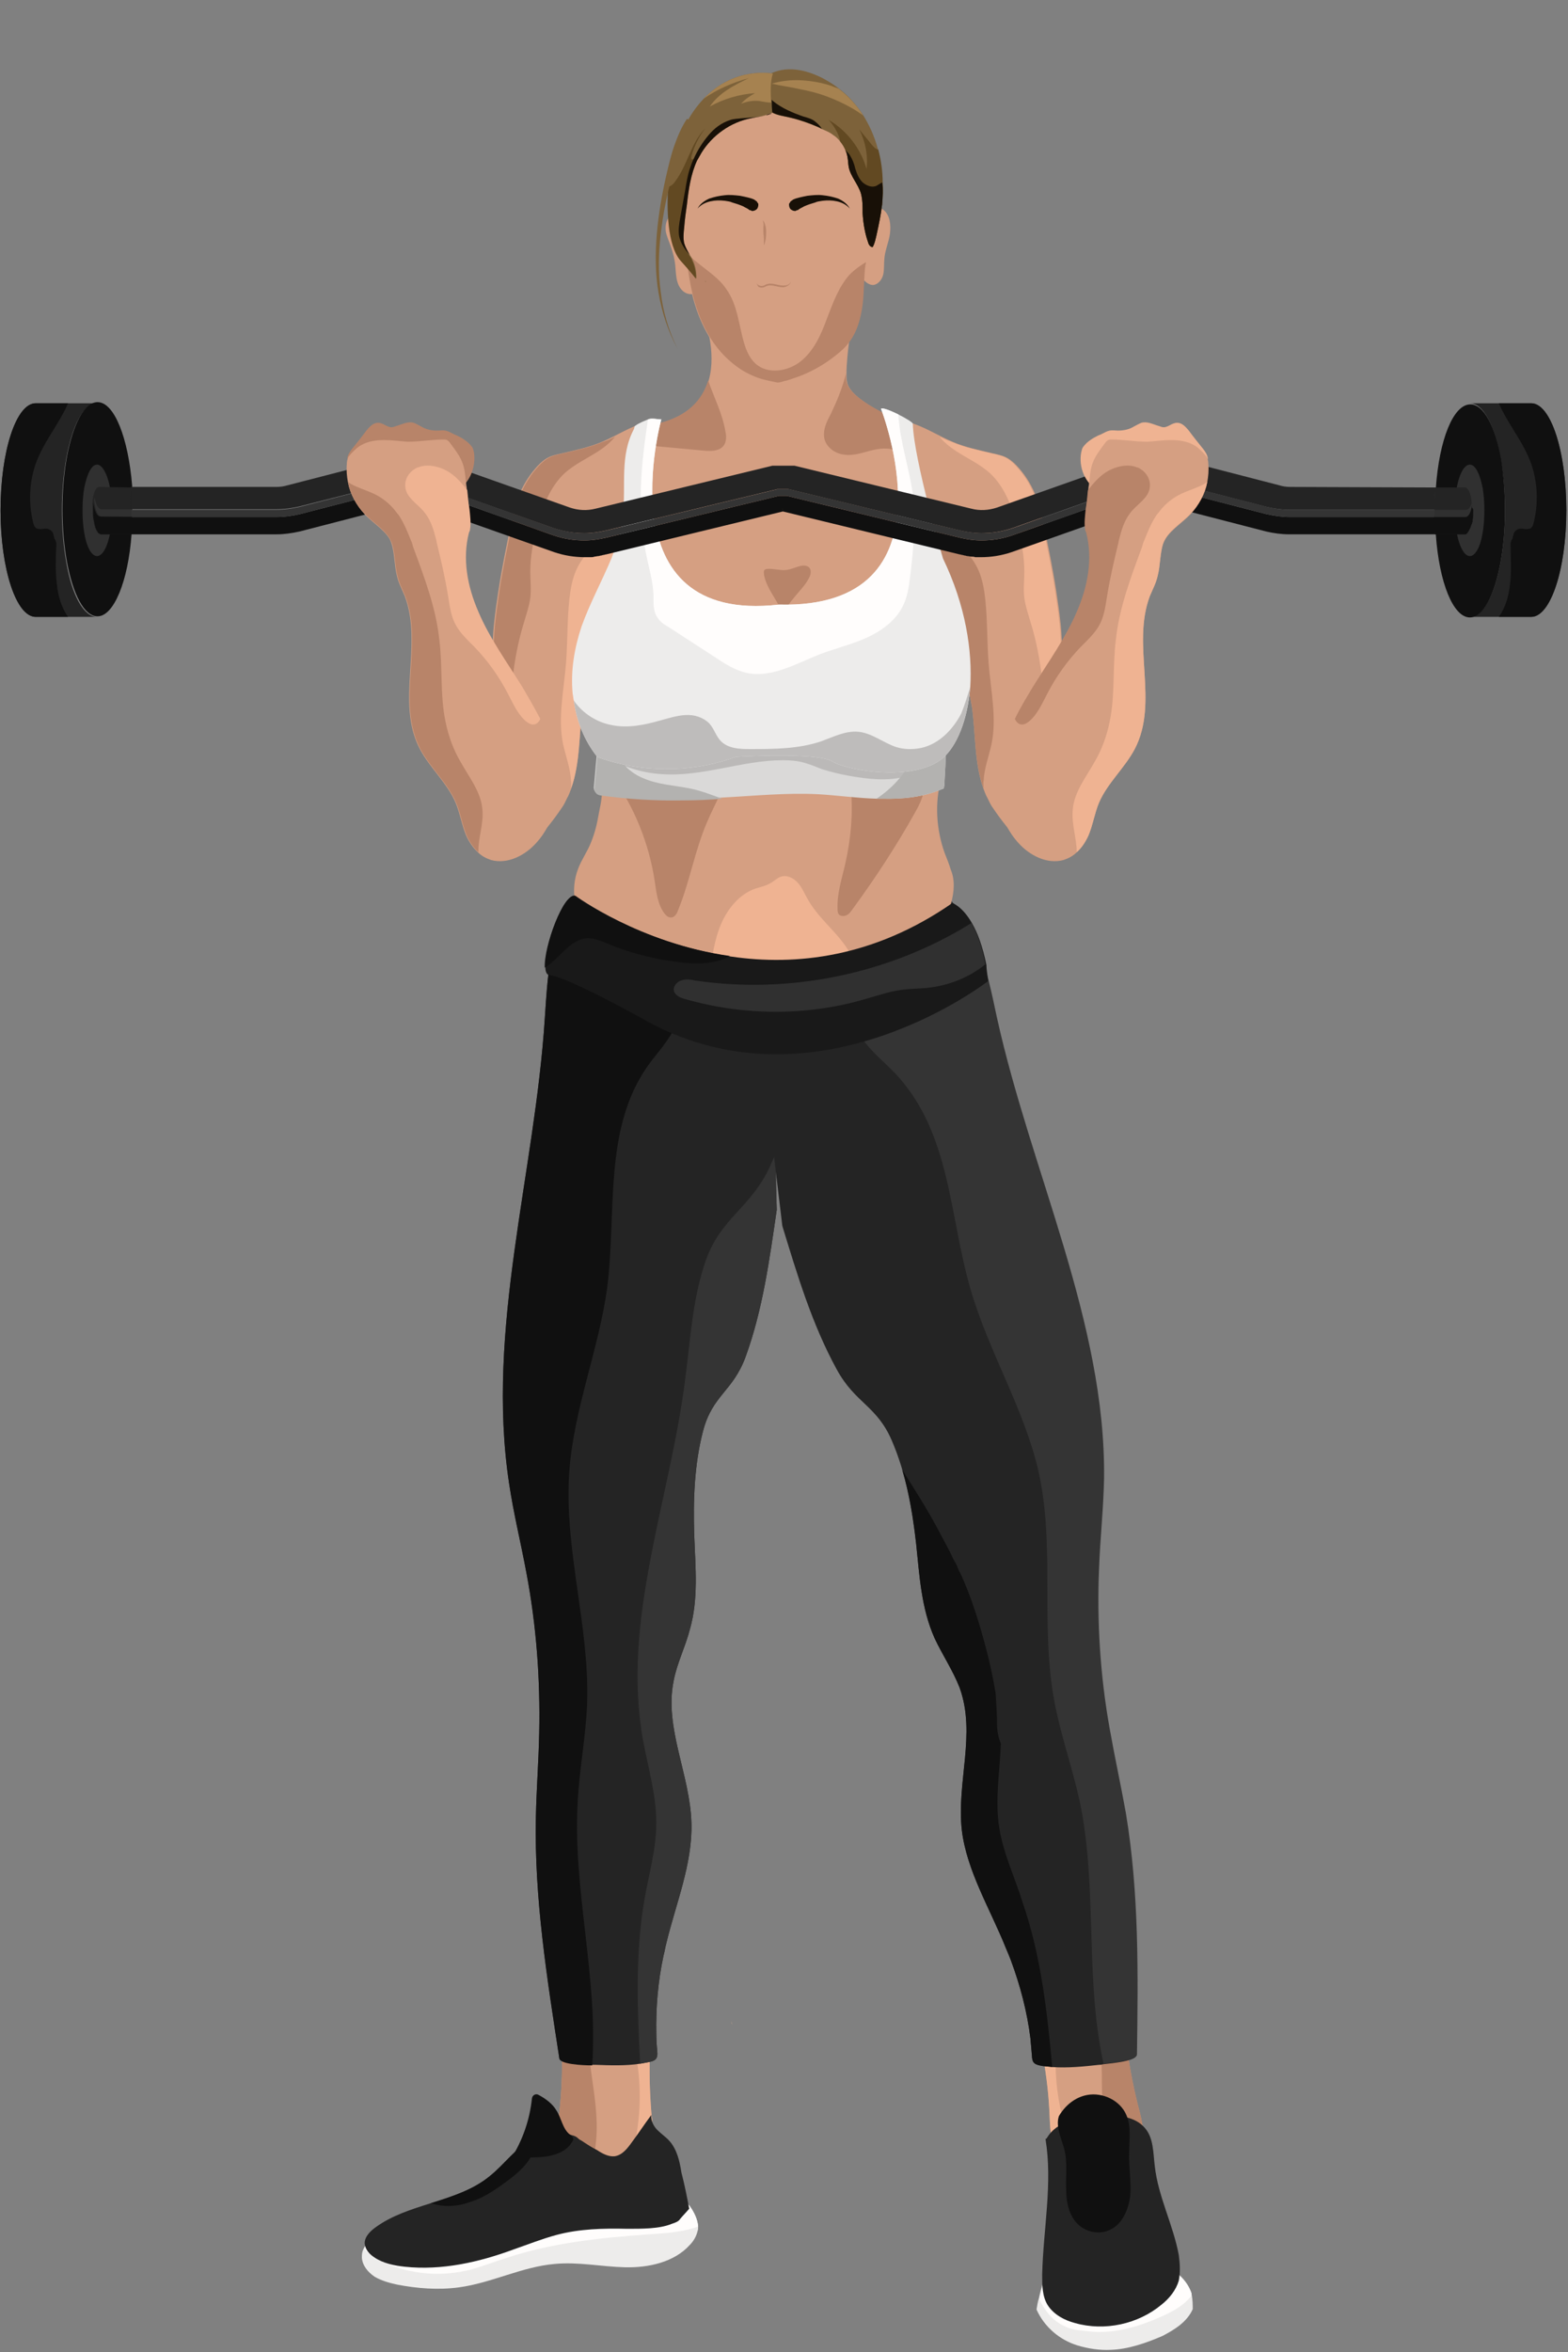 <?xml version="1.0" encoding="utf-8"?>
<!-- Generator: Adobe Illustrator 23.0.2, SVG Export Plug-In . SVG Version: 6.00 Build 0)  -->
<svg version="1.1" id="Camada_1" xmlns="http://www.w3.org/2000/svg" xmlns:xlink="http://www.w3.org/1999/xlink" x="0px" y="0px"
	 viewBox="0 0 281.2 421.7" style="enable-background:new 0 0 281.2 421.7;" xml:space="preserve">
<rect x="0" y="0" width="281.2" height="421.7" fill="#808080" stroke="none"/>
<style type="text/css">
	.st0{fill:#D59F82;}
	.st1{fill:#B88469;}
	.st2{fill:#EFB392;}
	.st3{fill:#242424;}
	.st4{fill:#101010;}
	.st5{fill:#343434;}
	.st6{fill:#EDECEB;}
	.st7{fill:#FFFDFC;}
	.st8{fill:#7D623A;}
	.st9{fill:#624922;}
	.st10{fill:#181007;}
	.st11{fill:#A68250;}
	.st12{fill:#DAD9D8;}
	.st13{fill:#B3B2B0;}
	.st14{opacity:0.8;}
	.st15{fill:#BEBCBB;}
	.st16{fill:#303030;}
	.st17{fill:#191919;}
</style>
<g>
	<g>
		<g>
			<g>
				<g>
					<path class="st0" d="M116.9,385c-0.3,1.9-1.2,3.7-2.6,5.1c-0.5,0.5-1,0.9-1.6,1.2c-1.1,0.7-2.4,1.1-3.8,1.1s-2.8-0.3-4.1-1
						c-0.9-0.5-1.7-1.1-2.3-1.8c-1.6-1.8-2.4-4.1-2.5-6.4c-0.1-1.4,0.1-2.8,0.3-4.3c0.5-4.4,0.6-8.9,0.4-13.3l-0.1-0.5
						c1.5-0.6,3-1.1,4.6-1.4c2.5-0.5,5.1-0.5,7.6,0c0.5,0.1,0.9,0.2,1.4,0.3c0.8,0.2,1.7,0.5,2.1,1.2c0.4,0.6,0.3,1.3,0.3,2
						c-0.2,3.9-0.1,7.7,0.2,11.6C117,380.8,117.3,382.9,116.9,385z"/>
				</g>
				<g>
					<path class="st1" d="M106.7,385.4c-0.3,2.1-0.9,4.1-1.9,6c-0.9-0.5-1.7-1.1-2.3-1.8c-1.6-1.8-2.4-4.1-2.5-6.4
						c-0.1-1.4,0.1-2.8,0.3-4.3c0.5-4.4,0.6-8.9,0.4-13.3l-0.1-0.5c1.5-0.6,3-1.1,4.6-1.4c0.1,3,0.6,6.1,1,9.1
						C106.8,376.9,107.4,381.2,106.7,385.4z"/>
				</g>
				<g>
					<path class="st2" d="M116.9,385c-0.3,1.9-1.2,3.7-2.6,5.1c-0.5,0.5-1,0.9-1.6,1.2c0.5-3.7,1.4-7.4,1.8-11.2
						c0.6-5.6,0-11.3-1.7-16.6c0.5,0.1,0.9,0.2,1.4,0.3c0.8,0.2,1.7,0.5,2.1,1.2c0.4,0.6,0.3,1.3,0.3,2c-0.2,3.9-0.1,7.7,0.2,11.6
						C117,380.8,117.3,382.9,116.9,385z"/>
				</g>
			</g>
			<g>
				<g>
					<path class="st3" d="M139.3,216.9c-1.3,8.9-2.5,17.9-5.6,26.4c-2.3,6.2-5.9,6.8-7.6,13.2c-1.6,6.1-1.8,12.5-1.6,18.7
						c0.2,5.7,0.8,11.5-0.8,17c-0.8,3.1-2.3,6-2.9,9.2c-1.7,8.4,3,16.9,3.2,25.5c0.2,7.3-2.8,14.4-4.5,21.5
						c-0.2,0.7-0.3,1.5-0.5,2.2c-1,4.6-1.4,9.4-1.3,14.1c0,1.2,0.1,2.3,0.2,3.5c0,1-0.5,1.3-1.5,1.5c-0.5,0.1-1.1,0.2-1.6,0.3
						c-2.6,0.4-5.4,0.3-8,0.2c-0.1,0-0.3,0-0.6,0c-1.7,0-5.9-0.2-5.9-1.3c-2.2-14.3-4.5-28.7-4.2-43.1c0.1-5.1,0.5-10.1,0.6-15.2
						c0.2-9.6-0.5-19.2-2.3-28.7c-1-5.4-2.3-10.6-3.1-16c-4.2-27.7,4.6-55.5,6.4-83.3c0.6-8.9,1-19,8-25c1.6-2.4,4.4-3.4,7.7-3.4
						c11.7,0.2,29.8,13,24.4,21.5l1.1,31L139.3,216.9z"/>
				</g>
				<g>
					<path class="st4" d="M121.1,184c-1.2,2.7-3.3,4.8-5,7.2c-7.9,11.3-5.5,26.1-7.2,39.6c-1.5,11.1-6,21.8-6.8,33
						c-1,13.8,3.6,27.5,3.2,41.4c-0.2,6-1.4,11.9-1.7,17.9c-0.9,15.7,3.7,31.5,2.6,47.2c-1.7,0-5.9-0.2-5.9-1.3
						c-2.2-14.3-4.5-28.7-4.2-43.1c0.1-5.1,0.5-10.1,0.6-15.2c0.2-9.6-0.5-19.2-2.3-28.7c-1-5.4-2.3-10.6-3.1-16
						c-4.2-27.7,4.6-55.5,6.4-83.3c0.6-8.9,1-19,8-25c1.6-2.4,4.4-3.4,7.7-3.4c4.1,5.5,7,11.9,8.3,18.6
						C122.5,176.6,122.7,180.5,121.1,184z"/>
				</g>
				<g>
					<path class="st5" d="M139.3,216.9c-1.3,8.9-2.5,17.9-5.6,26.4c-2.3,6.2-5.9,6.8-7.6,13.2c-1.6,6.1-1.8,12.5-1.6,18.7
						c0.2,5.7,0.8,11.5-0.8,17c-0.8,3.1-2.3,6-2.9,9.2c-1.7,8.4,3,16.9,3.2,25.5c0.2,7.3-2.8,14.4-4.5,21.5
						c-0.2,0.7-0.3,1.5-0.5,2.2c-1,4.6-1.4,9.4-1.3,14.1c0,1.2,0.1,2.3,0.2,3.5c0,1-0.5,1.3-1.5,1.5c-0.5,0.1-1.1,0.2-1.6,0.3
						c-0.5-9.9-0.9-19.9,0.8-29.6c0.8-4.5,2.1-9,2.1-13.6c0-5-1.5-10-2.4-14.9c-3.8-21.3,4.7-42.6,7.5-64c1-7.3,1.3-14.7,3.7-21.7
						c2.7-7.9,8.1-9.5,11.6-17.1c0.3-0.8,0.7-1.5,1-2.3L139.3,216.9z"/>
				</g>
			</g>
			<g>
				<path class="st2" d="M131.1,362.4c0.1,0.2,0.2,0.4,0.2,0.6l0,0L131.1,362.4z"/>
			</g>
			<g>
				<g>
					<g>
						<path class="st6" d="M125.2,399.2c0,0.3,0,0.6-0.1,0.8c-0.2,0.9-0.7,1.8-1.4,2.5c-2.8,3.1-7.4,4.1-11.6,4s-8.4-1-12.6-0.6
							c-5.9,0.5-11.3,3.4-17.2,4.2c-3.7,0.5-7.5,0.2-11.1-0.5c-1.4-0.3-2.8-0.7-4-1.4c-1.2-0.8-2.2-2-2.3-3.4c0-0.5,0-0.9,0.2-1.4
							c0.3-0.7,0.7-1.3,1.4-1.6c2.7,0.3,5.4,0.5,8.1,0.2c1.9-0.2,3.8-0.7,5.6-1.1c10.1-2.5,20.2-4.9,30.3-7.4
							c2.7-0.7,5.6-1.3,8.4-0.7c1.8,0.4,3.4,1.4,4.6,2.8C124.5,396.6,125.1,397.9,125.2,399.2z"/>
					</g>
					<path class="st7" d="M125.2,399.2c-2.8,1-5.9,1.2-8.9,1.4c-8.6,0.6-17.2,1.5-25.4,4.2c-2.3,0.7-4.5,1.6-6.8,2.2
						c-3.4,0.8-6.9,0.9-10.3,0.2c-0.2,0-0.4-0.1-0.6-0.1c-1.6-0.4-3.2-0.9-4.7-1.7c-1.2-0.6-2.2-1.3-3.2-2.1
						c0.3-0.7,0.7-1.3,1.4-1.6c2.7,0.3,5.4,0.5,8.1,0.2c1.9-0.2,3.8-0.7,5.6-1.1c10.1-2.5,20.2-4.9,30.3-7.4
						c2.7-0.7,5.6-1.3,8.4-0.7c1.8,0.4,3.4,1.4,4.6,2.8C124.5,396.6,125.1,397.9,125.2,399.2z"/>
				</g>
				<g>
					<path class="st3" d="M123.6,396c-0.5,0.6-1.1,1.2-1.6,1.8c-0.3,0.5-0.9,0.7-1.5,0.9c-1.2,0.5-2.6,0.7-3.9,0.8
						c-1.4,0.1-2.7,0.1-4.1,0.1c-4.3-0.1-8.6,0-12.7,1.1c-2.6,0.7-5.1,1.7-7.7,2.6c-6.2,2.3-12.9,3.8-19.5,3.1
						c-1.9-0.2-3.9-0.6-5.5-1.7c-0.9-0.6-1.6-1.4-1.7-2.5c0-1.2,1-2.2,2-2.9c2.9-2.1,6.4-3.2,9.9-4.3c3.8-1.2,7.6-2.4,10.6-4.9
						c2.6-2.1,4.6-5,7.5-6.6c0.2-0.1,0.4-0.2,0.6-0.3c2-0.9,4.4-1.1,6.5-0.4c0.5,0.1,0.9,0.3,1.2,0.6c0.2,0.2,0.4,0.3,0.6,0.4
						c0.9,0.6,1.8,1.2,2.8,1.7c0.9,0.6,2,1.2,3.1,1.1c1.4-0.2,2.3-1.4,3.1-2.5c1.2-1.6,2.3-3.3,3.5-4.9c-0.1,1,0.4,2,1.1,2.7
						s1.6,1.3,2.2,2c1.3,1.5,1.8,3.6,2.1,5.6C122.8,391.8,123.2,393.9,123.6,396z"/>
				</g>
				<g>
					<path class="st4" d="M95.7,385.4c-0.1,0.8-0.6,1.5-1,2.1c-1.1,1.5-2.6,2.7-4.1,3.8c-1.9,1.4-4,2.8-6.3,3.5
						c-2.2,0.8-4.7,1-7,0.2c3.8-1.2,7.6-2.4,10.6-4.9c2.6-2.1,4.6-5,7.5-6.6C95.7,384.2,95.8,384.8,95.7,385.4z"/>
				</g>
				<g>
					<g>
						<path class="st4" d="M102.6,384c-1,1.8-3.2,2.5-5.2,2.7c-1.9,0.2-3.9,0-5.8,0.4c2.1-3.3,3.4-7,3.8-10.9
							c0.1-0.6,0.7-0.9,1.2-0.6c1.3,0.7,2.5,1.6,3.2,2.8c0.9,1.4,1.1,3.3,2.4,4.3c0.2,0.1,0.4,0.3,0.5,0.5
							C102.9,383.5,102.8,383.8,102.6,384z"/>
					</g>
				</g>
			</g>
		</g>
		<g>
			<g>
				<g>
					<path class="st0" d="M189,384.9c0.6,1.9,1.7,3.6,3.3,4.9c0.5,0.4,1.1,0.8,1.7,1.1c1.2,0.6,2.5,0.9,3.8,0.8
						c1.4-0.1,2.7-0.5,3.8-1.3c0.8-0.5,1.4-1.2,2-2c1.3-1.9,1.7-4.3,1.4-6.6c-0.2-1.4-0.5-2.8-0.9-4.2c-1.1-4.4-1.9-8.8-2.3-13.3
						v-0.6c-1.5-0.5-3.1-0.9-4.6-1c-2.5-0.3-5-0.1-7.3,0.5c-0.4,0.1-0.9,0.2-1.3,0.4c-0.8,0.3-1.6,0.6-1.9,1.3c-0.3,0.6-0.1,1.4,0,2
						c0.8,3.8,1.3,7.7,1.5,11.6C188.3,380.6,188.3,382.8,189,384.9z"/>
				</g>
				<g>
					<path class="st1" d="M198.9,384.5c0.6,2,1.5,4,2.7,5.8c0.8-0.5,1.4-1.2,2-2c1.3-1.9,1.7-4.3,1.4-6.6c-0.2-1.4-0.5-2.8-0.9-4.2
						c-1.1-4.4-1.9-8.8-2.3-13.3v-0.6c-1.5-0.5-3.1-0.9-4.6-1c0.3,3,0.3,6.1,0.4,9.2C197.6,376.1,197.7,380.4,198.9,384.5z"/>
				</g>
				<g>
					<path class="st2" d="M189,384.9c0.6,1.9,1.7,3.6,3.3,4.9c0.5,0.4,1.1,0.8,1.7,1.1c-1-3.7-2.5-7.3-3.4-11
						c-1.4-5.5-1.7-11.2-0.7-16.6c-0.4,0.1-0.9,0.2-1.3,0.4c-0.8,0.3-1.6,0.6-1.9,1.3c-0.3,0.6-0.1,1.4,0,2
						c0.8,3.8,1.3,7.7,1.5,11.6C188.3,380.6,188.3,382.8,189,384.9z"/>
				</g>
			</g>
			<g>
				<g>
					<path class="st3" d="M140.3,219.8c2.7,8.8,5.3,17.6,9.8,25.8c3.3,6,7.1,6.4,9.8,12.6c2.6,6,3.7,12.3,4.4,18.6
						c0.6,5.7,0.9,11.5,3.3,16.9c1.4,3,3.3,5.8,4.5,8.9c3,8.3-0.6,17,0.4,25.6c0.9,7.3,5.1,14.1,7.9,21.1c0.3,0.7,0.6,1.4,0.9,2.2
						c1.7,4.6,2.9,9.2,3.5,14c0.1,1.2,0.2,2.3,0.3,3.5c0.1,1,0.7,1.2,1.8,1.4c0.6,0.1,1.2,0.1,1.8,0.2c2.8,0.2,5.7-0.1,8.4-0.4
						c0.1,0,0.4,0,0.7-0.1c1.8-0.2,6.1-0.6,6-1.7c0.2-14.4,0.4-28.9-2-43.3c-0.9-5-2-10-2.9-15.1c-1.7-9.5-2.3-19.2-1.9-28.7
						c0.2-5.4,0.8-10.8,0.9-16.2c0.3-27.9-13.1-54.9-19.2-82.5c-1.9-8.9-3.8-18.9-12.1-24.3c-2-2.3-5.1-3.1-8.6-2.7
						c-12.2,1.1-29.3,15.3-22.4,23.3l3.5,30.9L140.3,219.8z"/>
				</g>
				<g>
					<path class="st5" d="M154.3,185.7c1.6,2.6,4.2,4.6,6.3,6.8c10,10.7,9.6,25.6,13.5,38.8c3.2,11,9.5,21.2,12.1,32.3
						c3.1,13.7,0.3,27.7,2.9,41.5c1.1,5.9,3.2,11.8,4.5,17.7c3.3,15.6,0.9,31.7,4.3,47.2c1.8-0.2,6.1-0.6,6-1.7
						c0.2-14.4,0.4-28.9-2-43.3c-0.9-5-2-10-2.9-15.1c-1.7-9.5-2.3-19.2-1.9-28.7c0.2-5.4,0.8-10.8,0.9-16.2
						c0.3-27.9-13.1-54.9-19.2-82.5c-1.9-8.9-3.8-18.9-12.1-24.3c-2-2.3-5.1-3.1-8.6-2.7c-3.5,5.8-5.6,12.4-5.9,19.1
						C151.8,178.3,152.2,182.3,154.3,185.7z"/>
				</g>
				<g>
					<path class="st4" d="M179.2,327.7c-0.8-5,0.1-10.1,0.3-15.1l0,0c-0.5-1.1-0.7-2.4-0.7-3.6c0-1.5-0.1-3.1-0.2-4.6
						c0-0.6-0.1-1.2-0.2-1.7c-0.4-2.3-0.9-4.6-1.5-6.9c-1.2-4.6-2.7-9.5-4.7-13.8c0.1,0.2-0.1-0.1-0.4-0.8c-0.2-0.6-0.5-1.1-0.8-1.6
						c-0.4-0.9-0.8-1.7-1.3-2.6c-1-1.9-2-3.8-3.1-5.7c-1.5-2.6-3.2-5.2-4.8-7.8c1.3,4.4,2,8.9,2.5,13.3c0.6,5.7,0.9,11.5,3.3,16.9
						c1.4,3,3.3,5.8,4.5,8.9c3,8.3-0.6,17,0.4,25.6c0.9,7.3,5.1,14.1,7.9,21.1c0.3,0.7,0.6,1.4,0.9,2.2c1.7,4.6,2.9,9.2,3.5,14
						c0.1,1.2,0.2,2.3,0.3,3.5c0.1,1,0.7,1.2,1.8,1.4c0.6,0.1,1.2,0.1,1.8,0.2c-0.9-9.9-2-19.9-5.3-29.5
						C182,336.6,179.9,332.2,179.2,327.7z"/>
				</g>
			</g>
		</g>
		<g>
			<g>
				<g>
					<path class="st6" d="M213.9,414c-1,2.3-3.3,3.7-5.4,4.8c-3,1.3-6.2,2.4-9.3,2.5c-2,0.1-4-0.2-6-0.8c-3.2-1-5.9-3.3-7.3-6.4
						c0,0,0,0,0-0.1c0.1-0.6,0.2-1.3,0.4-1.9c0.4-1.9,1-3.8,1.7-5.6l-0.1,1.7c0.7-0.6,1.5-1.1,2.3-1.5c1.4-0.6,2.9-0.8,4.4-1
						c3.2-0.4,6.5-0.9,9.7-0.6c1.9,0.2,3.9,0.6,5.6,1.6c1.7,1,3.1,2.5,3.7,4.3c0,0.1,0.1,0.2,0.1,0.3
						C213.9,412.4,213.9,413.2,213.9,414z"/>
				</g>
				<g>
					<path class="st7" d="M213.7,411.6c-0.1,0.1-0.1,0.2-0.2,0.2c-1.2,1.5-3,2.5-4.7,3.3c-3.7,1.7-7.6,3-11.7,3
						c-0.9,0-1.8-0.1-2.6-0.2c-1.3-0.1-2.6-0.3-3.7-0.9c-2-0.9-3.4-2.7-4.4-4.7c0.4-1.9,1-3.8,1.7-5.6l-0.1,1.7
						c0.7-0.6,1.5-1.1,2.3-1.5c1.4-0.6,2.9-0.8,4.4-1c3.2-0.4,6.5-0.9,9.7-0.6c1.9,0.2,3.9,0.6,5.6,1.6c1.7,1,3.1,2.5,3.7,4.3
						C213.6,411.4,213.6,411.5,213.7,411.6z"/>
				</g>
			</g>
			<g>
				<path class="st3" d="M211.4,404.3c-1-5.4-3.7-10.5-4.3-15.9c-0.3-2.4-0.2-5.1-1.8-6.9c-1.8-2.1-4.9-2.3-7.6-2.2
					c-3.8,0.1-8.2,0.9-10,4.1l-0.2,0.1c1.3,8-0.4,16.1-0.6,24.3c0,1.9,0,3.9,1,5.5c1.1,1.7,3,2.7,4.9,3.2c5.3,1.5,11.3,0.2,15.5-3.3
					c1.4-1.1,2.6-2.6,3.1-4.3C211.7,407.3,211.6,405.8,211.4,404.3z"/>
			</g>
			<g>
				<path class="st4" d="M202.7,393.6c-0.3,2.5-1.4,5.2-3.7,6.2c-1.6,0.8-3.7,0.5-5.2-0.6c-2-1.5-2.6-4.2-2.6-6.7
					c-0.1-2.5,0.3-5-0.4-7.4c-0.5-1.8-1.5-3.9-0.9-5.7l0,0c1.1-1.9,2.9-3.4,5.1-3.8c2.8-0.5,5.9,1,7,3.6c0.9,2.1,0.5,4.4,0.5,6.7
					C202.4,388.6,202.9,391.1,202.7,393.6z"/>
			</g>
		</g>
	</g>
	<g>
		<g>
			<g>
				<g>
					<path class="st0" d="M114.8,91.5c-1.3,5.8-3.3,11.5-6.1,16.9l0.5-1.1c-1.3,2.1-0.9,4.6-1.3,7c-0.3,1.9-1.1,3.7-1.7,5.5
						c-0.8,2.3-1.3,4.6-1.7,6.9c-0.7,4.9-0.4,10.1-2.1,14.8l0,0c-0.2,0.5-0.4,1.1-0.7,1.6c-0.3,0.6-0.6,1.3-1,1.8
						c-0.8,1.2-1.7,2.4-2.6,3.5c-0.5,0.6-1,1.1-1.5,1.7c-0.2,0.3-0.5,0.5-0.8,0.8c-0.1,0.1-0.2,0.3-0.3,0.4
						c-0.5,0.6-1.3,1.2-1.9,1.6c-1.2,0.8-2.5,1.5-3.9,1.4c-1.7-0.2-3-1.7-3.6-3.2c-1.1-2.6-0.8-5.5-0.5-8.3c0.1-0.8,0.1-1.5,0.2-2.3
						c0.3-3.3,0.6-6.5,0.9-9.8s0.6-6.5,0.9-9.8c0.1-0.8,0.2-1.6,0.2-2.4c0.1-0.5,0.3-1,0.4-1.5c0.2-1.7,0.2-3.5,0.4-5.2
						c0.2-2,0.5-4,0.8-6c0.6-3.9,1.4-7.8,2.2-11.6c0.4-1.7,0.7-3.5,1.4-5.2c0.7-1.8,1.7-3.5,3-5c0.6-0.7,1.2-1.3,2-1.8
						s1.8-0.7,2.7-0.9c2.5-0.6,5-1.1,7.3-2.1c2.6-1.1,5-2.7,7.8-3.5l0.3-0.1C116.5,81,115.9,86.3,114.8,91.5z"/>
				</g>
				<g>
					<path class="st1" d="M110.3,78.3c-0.8,1-1.9,1.9-3,2.6c-2,1.3-4.2,2.3-6,3.9c-2.7,2.5-4,6.1-5,9.7c-0.7,2.6-1.2,5.3-1.2,8
						c0,1.6,0.2,3.1,0,4.7c-0.2,1.5-0.7,2.9-1.1,4.3c-4.3,13.7-1.7,28.5-3.7,42.7v0.1c-0.1,0-0.3,0-0.4,0c-1.7-0.2-3-1.7-3.6-3.2
						c-1.1-2.6-0.8-5.5-0.5-8.3c0.1-0.8,0.1-1.5,0.2-2.3c0.3-3.3,0.6-6.5,0.9-9.8s0.6-6.5,0.9-9.8c0.1-0.8,0.2-1.6,0.2-2.4
						c0.1-0.5,0.3-1,0.4-1.5c0.2-1.7,0.2-3.5,0.4-5.2c0.2-2,0.5-4,0.8-6c0.6-3.9,1.4-7.8,2.2-11.6c0.4-1.7,0.7-3.5,1.4-5.2
						c0.7-1.8,1.7-3.5,3-5c0.6-0.7,1.2-1.3,2-1.8s1.8-0.7,2.7-0.9c2.5-0.6,5-1.1,7.3-2.1C109,79,109.7,78.6,110.3,78.3z"/>
				</g>
				<g>
					<path class="st2" d="M108.7,108.3l0.5-1.1c-1.3,2.1-0.9,4.6-1.3,7c-0.3,1.9-1.1,3.7-1.7,5.5c-0.8,2.3-1.3,4.6-1.7,6.9
						c-0.7,4.9-0.4,10.1-2.1,14.8c0-0.5,0.1-1,0-1.4c-0.1-2.2-0.9-4.3-1.4-6.5c-1-4.7,0.1-9.6,0.5-14.5c0.3-3.8,0.2-7.7,0.6-11.5
						c0.2-1.8,0.5-3.6,1.2-5.2c0.6-1.4,1.5-2.6,2.5-3.7c2.5-2.9,5.5-5.3,8.9-7.1C113.6,97.3,111.5,103,108.7,108.3z"/>
				</g>
			</g>
		</g>
		<g>
			<g>
				<g>
					<path class="st0" d="M164,91.5c1.3,5.8,3.3,11.5,6.1,16.9l-0.5-1.1c1.3,2.1,0.9,4.6,1.3,7c0.3,1.9,1.1,3.7,1.7,5.5
						c0.8,2.3,1.3,4.6,1.7,6.9c0.7,4.9,0.4,10.1,2.1,14.8l0,0c0.2,0.5,0.4,1.1,0.7,1.6c0.3,0.6,0.6,1.3,1,1.8
						c0.8,1.2,1.7,2.4,2.6,3.5c0.5,0.6,1,1.1,1.5,1.7c0.2,0.3,0.5,0.5,0.8,0.8c0.1,0.1,0.2,0.3,0.3,0.4c0.5,0.6,1.3,1.2,1.9,1.6
						c1.2,0.8,2.5,1.5,3.9,1.4c1.7-0.2,3-1.7,3.6-3.2c1.1-2.6,0.8-5.5,0.5-8.3c-0.1-0.8-0.1-1.5-0.2-2.3c-0.3-3.3-0.6-6.5-0.9-9.8
						c-0.3-3.3-0.6-6.5-0.9-9.8c-0.1-0.8-0.2-1.6-0.2-2.4c-0.1-0.5-0.3-1-0.4-1.5c-0.2-1.7-0.2-3.5-0.4-5.2c-0.2-2-0.5-4-0.8-6
						c-0.6-3.9-1.4-7.8-2.2-11.6c-0.4-1.7-0.7-3.5-1.4-5.2c-0.7-1.8-1.7-3.5-3-5c-0.6-0.7-1.2-1.3-2-1.8s-1.8-0.7-2.7-0.9
						c-2.5-0.6-5-1.1-7.3-2.1c-2.6-1.1-5-2.7-7.8-3.5l-0.3-0.1C162.4,81,162.9,86.3,164,91.5z"/>
				</g>
				<g>
					<path class="st2" d="M168.5,78.3c0.8,1,1.9,1.9,3,2.6c2,1.3,4.2,2.3,6,3.9c2.7,2.5,4,6.1,5,9.7c0.7,2.6,1.2,5.3,1.2,8
						c0,1.6-0.2,3.1,0,4.7c0.2,1.5,0.7,2.9,1.1,4.3c4.3,13.7,1.7,28.5,3.7,42.7v0.1c0.1,0,0.3,0,0.4,0c1.7-0.2,3-1.7,3.6-3.2
						c1.1-2.6,0.8-5.5,0.5-8.3c-0.1-0.8-0.1-1.5-0.2-2.3c-0.3-3.3-0.6-6.5-0.9-9.8c-0.3-3.3-0.6-6.5-0.9-9.8
						c-0.1-0.8-0.2-1.6-0.2-2.4c-0.1-0.5-0.3-1-0.4-1.5c-0.2-1.7-0.2-3.5-0.4-5.2c-0.2-2-0.5-4-0.8-6c-0.6-3.9-1.4-7.8-2.2-11.6
						c-0.4-1.7-0.7-3.5-1.4-5.2c-0.7-1.8-1.7-3.5-3-5c-0.6-0.7-1.2-1.3-2-1.8s-1.8-0.7-2.7-0.9c-2.5-0.6-5-1.1-7.3-2.1
						C169.9,79,169.2,78.6,168.5,78.3z"/>
				</g>
				<g>
					<path class="st1" d="M170.1,108.3l-0.5-1.1c1.3,2.1,0.9,4.6,1.3,7c0.3,1.9,1.1,3.7,1.7,5.5c0.8,2.3,1.3,4.6,1.7,6.9
						c0.7,4.9,0.4,10.1,2.1,14.8c0-0.5-0.1-1,0-1.4c0.1-2.2,0.9-4.3,1.4-6.5c1-4.7-0.1-9.6-0.5-14.5c-0.3-3.8-0.2-7.7-0.6-11.5
						c-0.2-1.8-0.5-3.6-1.2-5.2c-0.6-1.4-1.5-2.6-2.5-3.7c-2.5-2.9-5.5-5.3-8.9-7.1C165.3,97.3,167.4,103,170.1,108.3z"/>
				</g>
			</g>
		</g>
		<path class="st0" d="M139.4,114c-27.4-1.1-24.8-24.6-22.7-34.1c0.6-2.4,1.1-3.9,1.1-3.9c5.8-1.3,8.3-4.5,9.3-7.8
			c1.5-5.3-0.8-11.1-0.9-11.3l26.6,0.8c0,0-1,5.8-1,9.4c0,0.5,0,0.9,0.1,1.3c0.4,3.4,9.4,7,9.4,7s0.4,1.4,0.9,3.6l0,0
			C164.2,88.7,167.4,115.1,139.4,114z"/>
		<g>
			<path class="st1" d="M129.7,80c-0.8,0.9-2.2,0.9-3.4,0.8c-3.2-0.3-6.4-0.6-9.7-0.9c0.6-2.4,1.1-3.9,1.1-3.9
				c5.8-1.3,8.3-4.5,9.3-7.8c1,3,2.6,6,3.1,9.2C130.3,78.2,130.3,79.3,129.7,80z"/>
		</g>
		<g>
			<path class="st1" d="M162.1,78.9L162.1,78.9c0,0.8-0.1,1.6-0.5,2.4c-1.4-1.1-3.4-1-5.1-0.6c-1.7,0.4-3.4,1.1-5.2,0.8
				c-1.7-0.2-3.3-1.5-3.5-3.1c-0.2-1.5,0.5-2.9,1.2-4.2c1.1-2.3,2.1-4.7,2.7-7.2c0,0.5,0,0.9,0.1,1.3c0.4,3.4,9.4,7,9.4,7
				S161.6,76.6,162.1,78.9z"/>
		</g>
		<g>
			<path class="st1" d="M145.1,103.6c-0.7,1.4-1.9,2.5-2.9,3.8c-0.8,0.9-1.4,2-1.7,3.2c-0.7-2.7-3-4.8-3.5-7.6
				c0-0.3-0.1-0.6,0.1-0.8c0.1-0.1,0.3-0.2,0.5-0.2c1.1-0.1,2.2,0.3,3.3,0.2c1.1-0.1,2.1-0.7,3.1-0.8c0.2,0,0.5,0,0.7,0.1
				C145.6,101.8,145.5,102.9,145.1,103.6z"/>
		</g>
		<g>
			<g>
				<path class="st0" d="M124.3,39.1l-1.3-0.6c-0.3-0.1-0.5-0.2-0.8-0.3c-0.8-0.1-1.6,0.1-2.1,0.6c-0.7,0.7-0.8,1.8-0.7,2.7
					c0.2,1,0.6,1.8,0.9,2.7c0.4,1.1,0.7,2.3,0.8,3.4c0.1,1,0.1,2,0.4,3s1,1.9,2,2.1c0.9,0.2,1.9-0.3,2.4-1.1
					c0.6-0.7,0.8-1.7,0.9-2.6C127.4,45.6,126.4,41.9,124.3,39.1z"/>
			</g>
			<g>
				<path class="st0" d="M158.4,37.6c-1.3-1.1-3.3-0.5-4.5,0.7s-1.7,2.9-2.2,4.6c-0.4,1.4-0.8,2.9-0.5,4.3c0.3,1.4,1.4,2.8,2.8,2.8
					l-0.2-1.3c0.1,0.2,0.2,0.4,0.4,0.6c0.6,0.9,1.4,1.8,2.4,1.8c0.9-0.1,1.6-1,1.8-1.9s0.1-1.9,0.2-2.8c0.1-1.5,0.8-3,1-4.5
					C159.8,40.3,159.6,38.5,158.4,37.6z"/>
			</g>
			<g>
				<g>
					<g>
						<path class="st0" d="M156,41.1c0,0.3,0,0.5-0.1,0.8c-0.1,1.7-0.5,3.4-0.7,5.1c0,0.2,0,0.3-0.1,0.5c-0.3,2.3-0.2,4.7-0.5,7.1
							c-0.3,2.3-0.9,4.7-2.3,6.6c-0.7,1-1.6,1.8-2.5,2.5c-2.1,1.7-4.6,3.1-7.2,4c-0.7,0.2-1.3,0.5-2,0.6c-0.6,0.2-1.1,0.4-1.7,0.2
							c-0.5-0.1-0.9-0.2-1.4-0.3c-1.5-0.3-2.9-0.9-4.3-1.7c-2.6-1.6-4.8-3.9-6.3-6.6c-2.6-4.5-3.5-9.7-4-14.8c0-0.1,0-0.1,0-0.2
							c-0.4-4-0.5-7.9-0.3-11.9c0-0.6,0.1-1.1,0-1.6c0-0.3,0-0.5,0-0.8c0.3-1.3,0.7-2.5,1.3-3.6c1.1-2.3,2.8-4.4,4.8-6
							c0.2-0.1,0.4-0.3,0.6-0.4c1-0.7,2-1.3,3.2-1.7c1.1-0.4,2.3-0.5,3.4-0.7c2.2-0.3,4.4-0.6,6.5-0.3c3.8,0.6,7.2,3.2,9.3,6.4
							c1.6,2.4,2.6,5.2,3.3,8c0.2,0.7,0.3,1.4,0.4,2.1c0.1,0.3,0.1,0.6,0.1,0.9s0.1,0.7,0.1,1.1C156,37.9,156.1,39.5,156,41.1z"/>
					</g>
					<g>
						<path class="st1" d="M121.2,41.2L121.2,41.2L121.2,41.2C121.2,41.3,121.2,41.3,121.2,41.2z"/>
					</g>
					<g>
						<path class="st1" d="M155.3,47c0,0.2,0,0.3-0.1,0.5c-0.3,2.3-0.2,4.7-0.5,7.1c-0.3,2.3-0.9,4.7-2.3,6.6
							c-0.7,1-1.6,1.8-2.5,2.5c-2.1,1.7-4.6,3.1-7.2,4c-0.7,0.2-1.3,0.5-2,0.6c-0.6,0.2-1.1,0.4-1.7,0.2c-0.5-0.1-0.9-0.2-1.4-0.3
							c-1.5-0.3-2.9-0.9-4.3-1.7c-2.6-1.6-4.8-3.9-6.3-6.6c-2.6-4.5-3.5-9.7-4-14.8c0.6,0.7,1.3,1.4,2.1,2c1.8,1.5,3.9,2.8,5.2,4.8
							c2,2.8,2.2,6.5,3.2,9.8c0.4,1.3,1,2.6,2,3.5c2.2,2,5.9,1.4,8.2-0.5c2.3-1.9,3.6-4.8,4.6-7.6c1.1-2.8,2.1-5.7,4.1-7.9
							C153.3,48.3,154.3,47.6,155.3,47z"/>
					</g>
					<g>
						<g>
							<g>
								<path class="st8" d="M158.2,36.6c-0.2,1.8-0.6,3.7-1,5.5c-0.2,0.8-0.3,1.5-0.7,2.2c-0.4,0-0.7-0.4-0.8-0.8
									c-0.6-1.7-0.9-3.5-1-5.3c0-1.2,0-2.4-0.3-3.5c-0.5-1.7-1.9-3.1-2.2-4.8c-0.1-0.6-0.1-1.1-0.2-1.7c-0.1-0.5-0.2-0.9-0.4-1.3
									c-0.2-0.5-0.5-1-0.9-1.5s-0.8-0.9-1.3-1.2c-0.6-0.5-1.4-0.8-2.1-1.1c-0.2-0.1-0.4-0.2-0.6-0.3c-1.6-0.7-3.3-1.3-5-1.7
									c-1.2-0.3-2.4-0.4-3.4-1s-1.9-1.7-1.6-2.9l-4.5-0.9l3.5-1.8l1.9-1c3.3-1.9,6.9-1,9.9,0.5c0.9,0.5,1.8,1,2.7,1.7
									c1.8,1.3,3.3,3,4.5,4.8l0,0c1.2,1.9,2.1,3.9,2.7,6.1l0,0c0.5,1.9,0.8,3.9,0.8,6C158.4,34,158.3,35.3,158.2,36.6z"/>
							</g>
							<g>
								<path class="st9" d="M158.2,36.6c-0.2,1.8-0.6,3.7-1,5.5c-0.2,0.8-0.3,1.5-0.7,2.2c-0.4,0-0.7-0.4-0.8-0.8
									c-0.6-1.7-0.9-3.5-1-5.3c0-1.2,0-2.4-0.3-3.5c-0.5-1.7-1.9-3.1-2.2-4.8c-0.1-0.6-0.1-1.1-0.2-1.7c-0.1-0.5-0.2-0.9-0.4-1.3
									c-0.2-0.5-0.5-1-0.9-1.5c-0.3-1.5-1.1-2.8-2.1-3.9c3.3,1.9,5.8,5.2,6.8,8.8c0.3-2.4-0.2-4.9-1.3-7.1
									c0.7,0.9,1.5,1.8,2.2,2.7c0.2,0.2,0.4,0.5,0.7,0.7c0.2,0.1,0.3,0.2,0.5,0.2c0.5,1.9,0.8,3.9,0.8,6
									C158.4,34,158.3,35.3,158.2,36.6z"/>
							</g>
							<g>
								<path class="st10" d="M158.2,36.6c-0.2,1.8-0.6,3.7-1,5.5c-0.2,0.8-0.3,1.5-0.7,2.2c-0.4,0-0.7-0.4-0.8-0.8
									c-0.6-1.7-0.9-3.5-1-5.3c0-1.2,0-2.4-0.3-3.5c-0.5-1.7-1.9-3.1-2.2-4.8c-0.1-0.6-0.1-1.1-0.2-1.7c-0.1-0.5-0.2-0.9-0.4-1.3
									c0.3,0.3,0.6,0.6,0.8,0.9c0.5,0.8,0.8,1.6,1,2.5c0.3,0.9,0.6,1.7,1.3,2.4c0.7,0.6,1.7,1,2.5,0.6c0.3-0.2,0.7-0.4,1-0.6
									C158.4,34,158.3,35.3,158.2,36.6z"/>
							</g>
							<path class="st11" d="M154.8,20.7c-0.7-0.5-1.3-0.9-2-1.3c-1.4-0.8-2.9-1.5-4.5-2.1c-1.6-0.6-3.2-1-4.8-1.3
								c-1.7-0.4-3.4-0.6-5.1-1c1.7-0.5,3.5-0.7,5.3-0.6c1.8,0.1,3.6,0.4,5.4,1c0.4,0.2,0.8,0.3,1.3,0.5
								C152.1,17.2,153.6,18.8,154.8,20.7z"/>
							<g>
								<path class="st10" d="M147.4,23.1c-0.2-0.1-0.4-0.2-0.6-0.3c-1.6-0.7-3.3-1.3-5-1.7c-1.2-0.3-2.4-0.4-3.4-1
									s-1.9-1.7-1.6-2.9l-4.5-0.9l3.5-1.8c0.6,1.4,1.6,2.6,2.8,3.6c1.6,1.3,3.5,2.1,5.5,2.8c0.7,0.2,1.5,0.4,2.1,0.9
									C146.7,22.2,147.1,22.6,147.4,23.1z"/>
							</g>
						</g>
						<g>
							<g>
								<g>
									<path class="st8" d="M138.5,20.2C138.5,20.3,138.5,20.3,138.5,20.2c-1.2,0.6-2.5,0.7-3.8,1c-3.7,0.7-7,3.1-8.9,6.2
										c-0.3,0.5-0.5,0.9-0.8,1.4c-1.1,2.4-1.5,5.1-1.8,7.8c-0.2,1.4-0.4,2.8-0.5,4.2c-0.1,0.9-0.2,1.9,0,2.8
										c0.2,0.7,0.6,1.4,1,2.1l0,0c0.2,0.3,0.4,0.6,0.5,0.9c0.5,1,0.7,2.1,0.7,3.3c-0.2-0.3-0.9-1.2-2.7-3.2
										c-2.5-2.8-2.5-9.6-2.3-13.3c0.1-1.6,0.2-2.7,0.2-2.7c1.3-6.3,3.6-10.4,6.1-13c5.6-5.9,12.4-4.5,12.4-4.5
										c-0.4,1.5-0.3,3.6-0.2,5.1C138.4,19.3,138.5,20,138.5,20.2z"/>
								</g>
								<g>
									<path class="st9" d="M124.8,28.3c0.3-0.2,0.6-0.5,0.9-0.8c-0.3,0.5-0.5,0.9-0.8,1.4c-1.1,2.4-1.5,5.1-1.8,7.8
										c-0.2,1.4-0.4,2.8-0.5,4.2c-0.1,0.9-0.2,1.9,0,2.8c0.2,0.7,0.6,1.4,1,2.1l0,0c0.2,0.3,0.4,0.6,0.5,0.9
										c0.5,1,0.7,2.1,0.7,3.3c-0.2-0.3-0.9-1.2-2.7-3.2c-2.5-2.8-2.5-9.6-2.3-13.3c0.5-0.1,1-0.5,1.3-1c2.2-2.9,2.8-6.9,5.4-9.5
										c-1.2,1.5-2,3.2-2.5,5c0,0.2-0.1,0.4,0,0.5l0.1,0.1C124.4,28.5,124.6,28.4,124.8,28.3z"/>
								</g>
								<g>
									<path class="st11" d="M138.3,18.4c-0.7,0-1.5-0.2-2.2-0.3c-1.1-0.1-2.2,0.1-3.2,0.5c0.7-0.8,1.6-1.4,2.5-1.9
										c-2.8,0.2-5.6,1-8.1,2.4c1.6-2.4,4.3-3.8,7-5.1c-2.9,0.8-5.7,2-8.1,3.7c5.6-5.9,12.4-4.5,12.4-4.5
										C138.1,14.7,138.2,16.8,138.3,18.4z"/>
								</g>
							</g>
							<g>
								<path class="st10" d="M138.5,20.3c-1.2,0.6-2.6,0.6-3.8,0.9c-3.7,0.7-7,3.1-8.9,6.2c-0.3,0.5-0.5,0.9-0.8,1.4
									c-1.1,2.4-1.5,5.1-1.8,7.8c-0.2,1.4-0.4,2.8-0.5,4.2c-0.1,0.9-0.2,1.9,0,2.8c0.2,0.7,0.6,1.4,1,2.1c-0.9-1-1.6-2-1.9-3.3
									c-0.2-1.1,0-2.3,0.2-3.4c0.3-1.7,0.6-3.3,0.9-5c0.2-1.2,0.4-2.5,0.8-3.7c0.2-0.6,0.4-1.2,0.7-1.8c0.7-1.6,1.6-3,2.7-4.3
									c1-1.2,2.3-2.2,3.9-2.7c0.6-0.2,1.3-0.2,2-0.3c1.5-0.1,3-0.2,4.4-0.5C137.6,20.5,138,20.4,138.5,20.3L138.5,20.3z"/>
							</g>
						</g>
					</g>
					<path class="st8" d="M124.4,22c-2,2.8-3,6.2-3.9,9.6s-1.6,6.8-2,10.3s-0.5,7,0,10.5c0.4,3.5,1.4,6.9,3,10.1
						c-1.7-3.1-2.8-6.5-3.4-10s-0.6-7.1-0.3-10.6c0.3-3.5,0.9-7,1.7-10.5c0.4-1.7,0.8-3.5,1.4-5.2s1.3-3.4,2.3-4.9L124.4,22z"/>
				</g>
				<g>
					<path class="st8" d="M126.5,50.5c0-0.1,0-0.1,0-0.2C126.7,50.7,126.5,50.5,126.5,50.5z"/>
				</g>
			</g>
			<g>
				<path class="st10" d="M141.8,36.1C141.8,36.1,141.9,36.1,141.8,36.1c0.2-0.1,0.2-0.2,0.3-0.2l0.1-0.1c0.4-0.2,0.8-0.3,1.2-0.4
					c0.4-0.1,0.9-0.2,1.4-0.3c0.9-0.1,1.8-0.2,2.7-0.1c1,0.1,1.9,0.3,2.8,0.6c0.9,0.4,1.7,1,2.1,1.8c-0.6-0.7-1.4-1.1-2.3-1.3
					c-0.9-0.2-1.7-0.2-2.6-0.1c-0.5,0.1-0.9,0.1-1.3,0.3c-0.7,0.2-1.3,0.4-2,0.7c-0.3,0.2-0.6,0.3-0.9,0.5c-0.1,0.1-0.2,0.2-0.4,0.2
					c-0.2,0.1-0.3,0.2-0.5,0.1c-0.2,0-0.3-0.1-0.5-0.2c-0.3-0.2-0.4-0.6-0.4-0.9c0-0.1,0-0.2,0.1-0.3
					C141.7,36.3,141.7,36.2,141.8,36.1z"/>
				<path class="st10" d="M135.7,36.1C135.7,36.1,135.6,36.1,135.7,36.1c-0.2-0.1-0.2-0.2-0.3-0.2l-0.1-0.1
					c-0.4-0.2-0.8-0.3-1.2-0.4c-0.4-0.1-0.9-0.2-1.4-0.3c-0.9-0.1-1.8-0.2-2.7-0.1c-1,0.1-1.9,0.3-2.8,0.6c-0.9,0.4-1.7,1-2.1,1.8
					c0.6-0.7,1.4-1.1,2.3-1.3c0.9-0.2,1.7-0.2,2.6-0.1c0.5,0.1,0.9,0.1,1.3,0.3c0.7,0.2,1.3,0.4,2,0.7c0.3,0.2,0.6,0.3,0.9,0.5
					c0.1,0.1,0.2,0.2,0.4,0.2c0.2,0.1,0.3,0.2,0.5,0.1c0.2,0,0.3-0.1,0.5-0.2c0.3-0.2,0.4-0.6,0.4-0.9c0-0.1,0-0.2-0.1-0.3
					C135.8,36.3,135.8,36.2,135.7,36.1z"/>
			</g>
			<g>
				<path class="st1" d="M136.8,39.5c0.3,0.3,0.4,0.7,0.5,1.1c0.1,0.4,0.1,0.8,0.1,1.1c0,0.8-0.1,1.6-0.4,2.3c0-0.8,0-1.5-0.1-2.3
					c0-0.4,0-0.7,0-1.1C137,40.3,136.9,39.9,136.8,39.5z"/>
				<path class="st1" d="M135.6,50.7c0.3,0.5,0.9,0.7,1.4,0.5c0.2-0.1,0.5-0.3,0.8-0.3c0.3-0.1,0.6,0,0.9,0c0.6,0.1,1.2,0.3,1.7,0.3
					c0.3,0,0.5,0,0.8-0.1s0.5-0.3,0.6-0.6c0,0.3-0.3,0.6-0.5,0.7c-0.3,0.2-0.6,0.3-0.9,0.3c-0.6,0-1.2-0.2-1.8-0.3
					c-0.3,0-0.5-0.1-0.8,0c-0.3,0-0.5,0.2-0.8,0.3s-0.7,0.1-1-0.1C135.9,51.2,135.7,50.9,135.6,50.7z"/>
			</g>
		</g>
		<g>
			<g>
				<path class="st0" d="M170.6,161.8c-0.3,1-0.7,2.1-1.1,3.1c-0.2,0.5-0.5,1-0.7,1.5c-0.1,0.2-0.2,0.4-0.3,0.6
					c-0.2,0.4-0.7,0.6-1,0.8c-2.7,2-5.9,3.5-9,4.6c-1.7,0.6-3.4,1.1-5.2,1.5c-2,0.5-3.9,0.9-5.9,1.2c-6.7,1-13.5,1.1-20.2,0.3
					c-1.2-0.1-2.3-0.3-3.5-0.5c-3.5-0.6-7-1.6-10.3-3c-2.8-1.2-5.5-2.8-7.7-4.9c-2.7-3-3.5-7.5-2-11.3c0.6-1.6,1.7-3.1,2.3-4.7
					c0.7-1.7,1.1-3.4,1.4-5.2c0.4-1.9,0.8-3.9,0.4-5.8l61-0.4c-1.2,4.3-0.9,9.1,0.6,13.3c0.4,1,0.8,2,1.1,3
					C171.3,157.8,171.1,159.9,170.6,161.8z"/>
			</g>
			<g>
				<path class="st1" d="M131,136.2c-0.3-1.1-1.8-1.4-3-1.5c-3.3-0.2-6.6-0.3-9.9,0.1c-3.3,0.5-6.5,1.6-9,3.7l0.8,0.8
					c3.9,5.5,6.5,12,7.5,18.6c0.3,2,0.5,4.1,1.7,5.8c0.3,0.4,0.7,0.8,1.2,0.8c0.7,0,1.1-0.7,1.3-1.3c2.1-5.1,3-10.7,5.2-15.8
					c1.4-3.3,3.3-6.4,4.1-9.9C131.1,137.2,131.1,136.7,131,136.2z"/>
			</g>
			<g>
				<path class="st1" d="M165,138.8c-0.6-0.8-1.6-1.3-2.5-1.6c-3.5-1.3-7.3-1.4-10.9-0.5l-0.1,1.1c0.8,1,1,2.3,1.1,3.6
					c0.4,4.5,0,9-1,13.4c-0.6,2.7-1.5,5.3-1.4,8.1c0,0.3,0,0.7,0.2,1c0.3,0.4,1,0.4,1.4,0.2c0.5-0.2,0.8-0.7,1.1-1.1
					c4.1-5.6,7.9-11.4,11.3-17.5C165.4,143.4,166.5,140.7,165,138.8z"/>
			</g>
			<g>
				<path class="st2" d="M153.3,173.9c-2,0.5-3.9,0.9-5.9,1.2c-6.7,1-13.5,1.1-20.2,0.3c0-0.3,0.1-0.5,0.1-0.8c0.4-3,0.8-6.1,2-8.9
					s3.3-5.4,6.2-6.4c1-0.3,2-0.5,2.9-1.1c0.5-0.3,1-0.8,1.6-1c1.1-0.4,2.3,0.2,3.1,1.1c0.8,0.9,1.2,2,1.8,3
					c2.3,4.1,6.8,6.9,8.3,11.3C153.1,173,153.2,173.5,153.3,173.9z"/>
			</g>
		</g>
		<g>
			<g>
				<g>
					<path class="st12" d="M169.6,134.4c0,0.2,0,0.4,0,0.6c0,1.6-0.1,3.3-0.2,4.9c0,0.4,0,0.8-0.1,1.2c0,0.3-0.1,0.3-0.4,0.4
						c-3.3,1.4-7,1.8-10.6,1.7c-0.4,0-0.8,0-1.1,0c-3.5-0.1-7-0.6-10.4-0.8c-5.8-0.3-11.6,0.3-17.4,0.6c-2.3,0.2-4.6,0.3-6.9,0.3
						c-5,0.1-10-0.2-15-0.9c-0.6-0.1-1-0.6-1-1.2l0.7-7.9v-0.5c1,0,2-0.1,3-0.2c4.9-0.4,9.7-1.2,14.6-1.8c7.5-0.9,15.1-1.4,22.7-1.3
						c6,0,12.3,0.5,17.9,2.4c1.4,0.5,2.8,1.1,4.1,1.8L169.6,134.4z"/>
				</g>
				<g>
					<path class="st13" d="M123.9,141.4c1.9,0.4,3.7,1.1,5.6,1.8c-2.3,0.2-4.6,0.3-6.9,0.3c-5,0.1-10-0.2-15-0.9
						c-0.6-0.1-1-0.6-1-1.2l0.7-7.9V133c1,0,2-0.1,3-0.2c-0.2,3,2.3,5.6,5,6.7C118,140.7,121,140.8,123.9,141.4z"/>
				</g>
				<g>
					<path class="st13" d="M169.6,134.4c0,0.2,0,0.4,0,0.6c0,1.6-0.1,3.3-0.2,4.9c0,0.4,0,0.8-0.1,1.2c0,0.3-0.1,0.3-0.4,0.4
						c-3.3,1.4-7,1.8-10.6,1.7c-0.4,0-0.8,0-1.1,0c3-2,5.5-4.8,6.9-8.2c0.4-1,0.7-2,1.3-2.9c1.4,0.5,2.8,1.1,4.1,1.8L169.6,134.4z"
						/>
				</g>
			</g>
			<g class="st14">
				<path class="st13" d="M170.1,132.3c-0.1-0.2-0.3-0.3-0.4-0.3c-10.1-4.2-20.8-7.1-31.7-7.1s-22,2.9-30.7,9.6l0.1,0.4
					c3.4,2.3,7.4,3.7,11.4,3.9c7.2,0.5,14.3-2.5,21.6-2.5c1.3,0,2.7,0.1,4,0.5c1,0.3,2,0.7,3,1.1c1.6,0.5,3.2,0.9,4.9,1.2
					c3.4,0.6,6.9,1,10.2,0.1c3.3-0.8,6.4-3.1,7.5-6.3C170.1,132.6,170.1,132.4,170.1,132.3z"/>
			</g>
			<g>
				<path class="st6" d="M174,123.2c-0.5,6.1-2.5,10.7-5,12.8c-5.2,4.2-16.9,2.2-19.8,0.5c-2.9-1.7-17.2-0.8-17.2-0.8
					c-13.5,4.9-24.9,0-24.9,0c-2.3-2.9-3.7-6.4-4.2-10.1c-0.1-0.4-0.1-0.8-0.2-1.2c-0.4-4.1,0.3-8.2,1.6-12.1
					c1.5-4.2,3.7-8.2,5.4-12.3c0.9-2.4,1.7-5,2-7.6c0.6-5.5-0.6-10.6,2-15.5l0.1-0.4c0-0.2,1.1-0.8,2.4-1.3c0.7-0.3,1.7,0,2.4,0
					c0,0-10.3,36.8,21.1,33.2c32.4,0.8,18.3-35.1,18.3-35.1c0.1-0.3,1.7,0.3,3.1,1c1.4,0.7,2.7,1.5,2.6,1.7
					c0.2,6.5,5.4,24.1,5.4,24.1C173.2,108.6,174.4,116.7,174,123.2z"/>
				<g>
					<path class="st15" d="M174,123.2c-0.5,6.1-2.5,10.7-5,12.8c-5.2,4.2-16.9,2.2-19.8,0.5c-2.9-1.7-17.2-0.8-17.2-0.8
						c-13.5,4.9-24.9,0-24.9,0c-2.3-2.9-3.7-6.4-4.2-10.1c1.6,2.3,4.1,3.9,6.8,4.4c2.8,0.6,5.8,0,8.6-0.8c1.5-0.4,3-0.9,4.6-1
						c1.6-0.1,3.2,0.4,4.3,1.5c0.9,1,1.2,2.3,2.1,3.2c1.3,1.3,3.3,1.4,5.1,1.4c4.3,0,8.8,0,12.9-1.4c2.2-0.8,4.3-1.9,6.6-1.7
						c2.4,0.2,4.4,1.9,6.7,2.7c1.5,0.5,3.1,0.5,4.6,0.2c3.2-0.7,5.7-3.3,7.2-6.2C173,126.4,173.5,124.8,174,123.2z"/>
				</g>
				<g>
					<path class="st7" d="M163.2,103.5c-0.2,1.8-0.5,3.6-1.3,5.2c-1.3,2.6-3.8,4.4-6.4,5.6c-2.6,1.2-5.5,1.9-8.2,2.9
						c-4.4,1.7-9,4.5-13.6,3.4c-1.9-0.5-3.6-1.5-5.2-2.6l-8.8-5.7c-0.7-0.4-1.4-0.9-1.8-1.6c-0.8-1.1-0.7-2.6-0.7-4
						c-0.1-2.6-0.9-5.1-1.4-7.7c-1.6-8.1-0.8-15.7,0.4-23.8c0.7-0.3,1.7,0,2.4,0c0,0-10.3,36.8,21.1,33.2
						c32.4,0.8,18.3-35.1,18.3-35.1c0.1-0.3,1.7,0.3,3.1,1c0.3,5.1,2.1,10,2.7,15C164.2,94,163.8,98.8,163.2,103.5z"/>
				</g>
			</g>
		</g>
		<g>
			<g>
				<g>
					<g>
						<path class="st3" d="M17.4,110.6h-11c-3.5,0-6.3-8.6-6.3-19.1c0-10.6,2.8-19.2,6.3-19.2h11c-2.4,0-4.4,3.9-5.5,9.8
							c-0.5,2.8-0.8,6-0.8,9.4s0.3,6.6,0.8,9.4C12.9,106.7,15,110.6,17.4,110.6z"/>
						<path class="st4" d="M23.7,91.3L23.7,91.3c0,0.5,0,0.9,0,1.3c0,1.1-0.1,2.1-0.1,3.1c-0.6,8.5-3.2,14.8-6.1,14.8
							c-2.4,0-4.4-3.9-5.5-9.8c-0.5-2.8-0.8-6-0.8-9.4s0.3-6.6,0.8-9.4c1.1-5.8,3.1-9.8,5.5-9.8c3,0,5.5,6.4,6.2,15
							C23.6,88.6,23.7,90,23.7,91.3z"/>
					</g>
					<g>
						<path class="st4" d="M10.2,104.7c0.2,2.1,0.8,4.2,2,5.9H6.4c-3.5,0-6.3-8.6-6.3-19.1c0-10.6,2.8-19.2,6.3-19.2h5.8
							c-1.4,3.3-3.8,6.2-5.3,9.6c-1.6,3.6-1.9,7.8-1,11.6c0,0.1,0.1,0.3,0.1,0.4s0,0.1,0.1,0.2v0.1c0,0.1,0.1,0.2,0.2,0.3
							c0.1,0.2,0.3,0.3,0.5,0.3c0.6,0.2,1.1-0.1,1.7,0c0.4,0.1,0.7,0.3,0.9,0.6c0.2,0.3,0.2,0.6,0.3,0.9c0,0.2,0.1,0.3,0.2,0.5
							c0,0.1,0.1,0.1,0.1,0.2s0,0.2,0.1,0.3c0,0.1,0,0.3,0,0.4C10,100,9.9,102.4,10.2,104.7z"/>
					</g>
				</g>
				<path class="st16" d="M20.1,91.5c0,4.5-1.2,8.2-2.7,8.2c-1,0-1.9-1.7-2.3-4.2c-0.2-1.2-0.3-2.5-0.3-4s0.1-2.8,0.3-4
					c0.5-2.5,1.3-4.2,2.3-4.2C18.8,83.3,20.1,86.9,20.1,91.5z"/>
				<g>
					<g>
						<path class="st3" d="M23.5,87.4c0.1,1.3,0.1,2.6,0.1,4v0.1c0,0.4,0,0.8,0,1.2c0,1.1-0.1,2.1-0.1,3.1h-5.4H18
							c-0.1,0-0.2-0.1-0.4-0.2c0,0,0,0-0.1-0.1c0-0.1-0.1-0.1-0.1-0.2c0,0,0-0.1-0.1-0.1c-0.2-0.4-0.4-0.9-0.5-1.6
							c0-0.2-0.1-0.4-0.1-0.5c-0.1-0.5-0.1-1-0.1-1.6c0-0.2,0-0.4,0-0.6l0,0c0-0.2,0-0.4,0-0.6c0-0.1,0-0.3,0-0.4s0-0.2,0-0.3l0,0
							c0.2-1.3,0.6-2.3,1.2-2.3L23.5,87.4L23.5,87.4z"/>
						<path class="st3" d="M140.3,91.2l0.1,0.2C140.4,91.4,140.3,91.3,140.3,91.2z"/>
						<path class="st3" d="M140.5,91.9L140.5,91.9L140.5,91.9z"/>
					</g>
					<path class="st4" d="M23.7,92.7c0,1.1-0.1,2.1-0.1,3.1h-5.4h-0.1c-0.1,0-0.2-0.1-0.4-0.2c0,0,0,0-0.1-0.1
						c0-0.1-0.1-0.1-0.1-0.2c0,0,0-0.1-0.1-0.1c-0.2-0.4-0.4-0.9-0.5-1.6c0-0.2-0.1-0.4-0.1-0.5c-0.1-0.5-0.1-1-0.1-1.6
						c0-0.2,0-0.4,0-0.6l0,0c0-0.2,0-0.4,0-0.6c0-0.1,0-0.3,0-0.4c0.2,1.5,0.6,2.7,1.3,2.7L23.7,92.7L23.7,92.7z"/>
					<path class="st4" d="M76.2,90.9L76.2,90.9c-0.1,0-0.2-0.1-0.3-0.1C76,90.8,76.1,90.9,76.2,90.9z"/>
					<path class="st4" d="M139.9,89.3C139.9,89.3,139.8,89.2,139.9,89.3L139.9,89.3C139.8,89.2,139.9,89.3,139.9,89.3z"/>
					<path class="st4" d="M140.4,91.4c0-0.1,0-0.1-0.1-0.2L140.4,91.4z"/>
					<path class="st4" d="M140.4,91.7L140.4,91.7L140.4,91.7L140.4,91.7z"/>
					<path class="st4" d="M140.5,91.9L140.5,91.9L140.5,91.9z"/>
					<path class="st4" d="M108.7,99.6l31.7-7.7l0,0L108.7,99.6z"/>
					<path class="st16" d="M23.7,91.3L23.7,91.3c0,0.5,0,0.9,0,1.3h-5.5c-0.7,0-1.1-1.2-1.3-2.7c0-0.1,0-0.2,0-0.3l0,0
						c0-0.1,0-0.2,0.1-0.3c0.2,1.1,0.6,2,1.2,2C18.2,91.3,23.7,91.3,23.7,91.3z"/>
				</g>
			</g>
			<g>
				<g>
					<g>
						<path class="st3" d="M263.6,110.6h11c3.5,0,6.3-8.6,6.3-19.1c0-10.6-2.8-19.2-6.3-19.2h-11c2.4,0,4.4,3.9,5.5,9.8
							c0.5,2.8,0.8,6,0.8,9.4s-0.3,6.6-0.8,9.4C268,106.7,266,110.6,263.6,110.6z"/>
						<path class="st4" d="M269.9,91.5c0,3.4-0.3,6.6-0.8,9.4c-1.1,5.8-3.1,9.8-5.5,9.8c-3,0-5.5-6.3-6.1-14.8c-0.1-1-0.1-2-0.1-3.1
							c0-0.4,0-0.8,0-1.2v-0.1c0-1.4,0.1-2.7,0.1-4c0.6-8.6,3.1-15,6.2-15c2.4,0,4.4,3.9,5.5,9.8C269.6,84.9,269.9,88.1,269.9,91.5z
							"/>
					</g>
					<g>
						<path class="st4" d="M270.8,104.7c-0.2,2.1-0.8,4.2-2,5.9h5.8c3.5,0,6.3-8.6,6.3-19.1c0-10.6-2.8-19.2-6.3-19.2h-5.8
							c1.4,3.3,3.8,6.2,5.3,9.6c1.6,3.6,1.9,7.8,1,11.6c0,0.1-0.1,0.3-0.1,0.4s0,0.1-0.1,0.2v0.1c0,0.1-0.1,0.2-0.2,0.3
							c-0.1,0.2-0.3,0.3-0.5,0.3c-0.6,0.2-1.1-0.1-1.7,0c-0.4,0.1-0.7,0.3-0.9,0.6c-0.2,0.3-0.2,0.6-0.3,0.9c0,0.2-0.1,0.3-0.2,0.5
							c0,0.1-0.1,0.1-0.1,0.2s0,0.2-0.1,0.3c0,0.1,0,0.3,0,0.4C270.9,100,271.1,102.4,270.8,104.7z"/>
					</g>
				</g>
				<path class="st16" d="M260.9,91.5c0,4.5,1.2,8.2,2.7,8.2c1,0,1.9-1.7,2.3-4.2c0.2-1.2,0.3-2.5,0.3-4s-0.1-2.8-0.3-4
					c-0.5-2.5-1.3-4.2-2.3-4.2C262.1,83.3,260.9,86.9,260.9,91.5z"/>
				<g>
					<g>
						<path class="st3" d="M257.4,87.4c-0.1,1.3-0.1,2.6-0.1,4h-26c-1.4,0-2.7-0.2-4.1-0.5l-17.8-4.6c-1.5-0.4-3.2-0.3-4.7,0.2
							l-23.2,8.2c-1.8,0.6-3.6,0.9-5.5,0.9c-1.3,0-2.6-0.2-3.9-0.5l-30.7-7.4h-2l-30.7,7.4c-1.3,0.3-2.6,0.5-3.9,0.5
							c-1.9,0-3.7-0.3-5.5-0.9l-23.2-8.2c-1.5-0.5-3.1-0.6-4.7-0.2l-17.7,4.5c-1.3,0.3-2.7,0.5-4.1,0.5h-26c0-1.4-0.1-2.7-0.1-4
							h26.1c0.7,0,1.3-0.1,2-0.3l17.8-4.6c3.2-0.8,6.5-0.7,9.6,0.4l23.2,8.2c1.5,0.5,3,0.6,4.6,0.2l31.7-7.7h4l31.7,7.7
							c1.5,0.4,3.1,0.3,4.6-0.2l23.2-8.2c3.1-1.1,6.4-1.2,9.6-0.4l17.8,4.6c0.6,0.2,1.3,0.3,2,0.3L257.4,87.4L257.4,87.4z"/>
						<path class="st3" d="M140.5,91.9L140.5,91.9L140.5,91.9L140.5,91.9z"/>
						<path class="st3" d="M140.6,91.6L140.6,91.6C140.6,91.5,140.6,91.5,140.6,91.6C140.6,91.5,140.6,91.6,140.6,91.6
							C140.5,91.6,140.5,91.6,140.6,91.6C140.5,91.6,140.5,91.6,140.6,91.6z"/>
						<path class="st3" d="M140.7,90.9L140.7,90.9C140.7,90.8,140.7,90.8,140.7,90.9L140.7,90.9L140.7,90.9z"/>
						<path class="st3" d="M264.2,91.6c0,0.5,0,1.1-0.1,1.6c0,0.2,0,0.4-0.1,0.5c0,0.1,0,0.2-0.1,0.3c0,0.1-0.1,0.2-0.1,0.3
							c0,0.1-0.1,0.2-0.1,0.3c-0.1,0.2-0.2,0.4-0.3,0.6c0,0,0,0.1-0.1,0.1c0,0.1-0.1,0.1-0.1,0.2c0,0,0,0.1-0.1,0.1c0,0,0,0-0.1,0.1
							l-0.1,0.1h-0.1h-0.1h-5.4c-0.1-1-0.1-2-0.1-3.1c0-0.4,0-0.8,0-1.2v-0.1c0-1.4,0.1-2.7,0.1-4h5.4c0.6,0,1,1,1.2,2.3l0,0
							c0,0.1,0,0.2,0,0.3c0,0.1,0,0.2,0,0.4c0,0.2,0,0.4,0,0.6l0,0C264.2,91.2,264.2,91.4,264.2,91.6z"/>
					</g>
					<path class="st4" d="M257.3,92.7h-26c-1.4,0-2.7-0.2-4.1-0.5l-17.8-4.6c-1.5-0.4-3.2-0.3-4.7,0.2L181.5,96
						c-1.8,0.6-3.6,0.9-5.5,0.9c-1.3,0-2.6-0.2-3.9-0.5l-31-7.5h-1.4l-31,7.5c-1.3,0.3-2.6,0.5-3.9,0.5c-1.9,0-3.7-0.3-5.5-0.9
						l-23.1-8.2c-1.5-0.5-3.1-0.6-4.7-0.2l-17.8,4.6c-1.3,0.3-2.7,0.5-4.1,0.5h-26c0,1.1-0.1,2.1-0.1,3.1h26.1
						c1.4,0,2.7-0.2,4.1-0.5l17.8-4.6c1-0.3,2-0.3,3.1-0.2c0.1,0,0.2,0,0.3,0c0,0,0,0,0.1,0c0.2,0,0.4,0.1,0.6,0.1
						c0.1,0,0.2,0.1,0.3,0.1c0.1,0,0.2,0.1,0.3,0.1l0,0L99.4,99c1.8,0.6,3.6,0.9,5.5,0.9c0.3,0,0.6,0,1,0c0.2,0,0.5,0,0.7-0.1
						c0.2,0,0.5-0.1,0.7-0.1s0.3-0.1,0.5-0.1c0.1,0,0.3-0.1,0.4-0.1c0.2,0,0.3-0.1,0.5-0.1l31.7-7.7l0,0l0,0l0,0l31.7,7.7
						c0.2,0,0.3,0.1,0.5,0.1c0.1,0,0.3,0.1,0.4,0.1c0.2,0,0.3,0.1,0.5,0.1s0.5,0.1,0.7,0.1s0.5,0,0.7,0.1c0.3,0,0.6,0,1,0
						c1.9,0,3.7-0.3,5.5-0.9l23.2-8.2l0,0c0.1,0,0.2-0.1,0.3-0.1s0.2-0.1,0.3-0.1c0.2-0.1,0.4-0.1,0.6-0.1c0,0,0,0,0.1,0
						s0.2,0,0.3,0c1-0.1,2-0.1,3.1,0.2l17.8,4.6c1.3,0.3,2.7,0.5,4.1,0.5h26.1C257.4,94.8,257.3,93.7,257.3,92.7z M139.8,89.2
						L139.8,89.2L139.8,89.2C139.8,89.2,139.9,89.3,139.8,89.2C139.9,89.3,139.8,89.2,139.8,89.2z M140.3,91.2l0.1,0.2
						C140.4,91.4,140.3,91.3,140.3,91.2z M140.4,91.7L140.4,91.7C140.4,91.6,140.4,91.7,140.4,91.7L140.4,91.7L140.4,91.7z
						 M140.6,91.5C140.6,91.5,140.6,91.6,140.6,91.5C140.6,91.6,140.6,91.6,140.6,91.5C140.5,91.6,140.5,91.6,140.6,91.5L140.6,91.5
						L140.6,91.5z M140.7,90.9L140.7,90.9L140.7,90.9L140.7,90.9C140.7,90.8,140.7,90.8,140.7,90.9z M141.1,89.2
						C141.1,89.2,141.1,89.3,141.1,89.2C141.1,89.3,141.1,89.2,141.1,89.2L141.1,89.2L141.1,89.2z"/>
					<path class="st4" d="M140.5,91.9L140.5,91.9L140.5,91.9L140.5,91.9z"/>
					<path class="st4" d="M140.6,91.5C140.6,91.5,140.6,91.6,140.6,91.5L140.6,91.5L140.6,91.5z"/>
					<path class="st4" d="M141.1,89.2C141.1,89.2,141.1,89.3,141.1,89.2C141.1,89.3,141.1,89.2,141.1,89.2L141.1,89.2z"/>
					<path class="st4" d="M140.5,91.9l31.7,7.7L140.5,91.9L140.5,91.9z"/>
					<path class="st4" d="M204.8,90.9c0.1,0,0.2-0.1,0.3-0.1C205,90.8,204.9,90.9,204.8,90.9L204.8,90.9z"/>
					<path class="st4" d="M264.2,91.6c0,0.5,0,1.1-0.1,1.6c0,0.2,0,0.4-0.1,0.5c0,0.1,0,0.2-0.1,0.3c0,0.1-0.1,0.2-0.1,0.3
						c0,0.1-0.1,0.2-0.1,0.3c-0.1,0.2-0.2,0.4-0.3,0.6c0,0,0,0.1-0.1,0.1c0,0.1-0.1,0.1-0.1,0.2c0,0,0,0.1-0.1,0.1c0,0,0,0-0.1,0.1
						l-0.1,0.1h-0.1h-0.1h-5.4c-0.1-1-0.1-2-0.1-3.1h5.5c0.7,0,1.1-1.2,1.3-2.7c0,0.1,0,0.2,0,0.4c0,0.2,0,0.4,0,0.6l0,0
						C264.2,91.2,264.2,91.4,264.2,91.6z"/>
					<path class="st5" d="M257.3,92.7h-26c-1.4,0-2.7-0.2-4.1-0.5l-17.8-4.6c-1.5-0.4-3.2-0.3-4.7,0.2L181.5,96
						c-1.8,0.6-3.6,0.9-5.5,0.9c-1.3,0-2.6-0.2-3.9-0.5l-31-7.5h-1.4l-31,7.5c-1.3,0.3-2.6,0.5-3.9,0.5c-1.9,0-3.7-0.3-5.5-0.9
						l-23.1-8.2c-1.5-0.5-3.1-0.6-4.7-0.2l-17.8,4.6c-1.3,0.3-2.7,0.5-4.1,0.5h-26c0-0.4,0-0.8,0-1.2v-0.1h26c1.4,0,2.7-0.2,4.1-0.5
						l17.8-4.6c1.5-0.4,3.2-0.3,4.7,0.2l23.2,8.2c1.8,0.6,3.6,0.9,5.5,0.9c1.3,0,2.6-0.2,3.9-0.5l30.7-7.4h2l30.7,7.4
						c1.3,0.3,2.6,0.5,3.9,0.5c1.9,0,3.7-0.3,5.5-0.9l23.2-8.2c1.5-0.5,3.1-0.6,4.7-0.2l17.8,4.6c1.3,0.3,2.7,0.5,4.1,0.5h26v0.1
						C257.3,91.9,257.3,92.3,257.3,92.7z"/>
					<path class="st16" d="M264.1,90c-0.2,1.5-0.6,2.7-1.3,2.7h-5.5c0-0.4,0-0.8,0-1.2v-0.1h5.6c0.6,0,1-0.8,1.2-2
						c0,0.1,0,0.2,0.1,0.3l0,0C264.1,89.8,264.1,89.9,264.1,90z"/>
				</g>
			</g>
			<path class="st4" d="M140.3,91.2l0.1,0.2C140.4,91.4,140.3,91.3,140.3,91.2z"/>
			<path class="st4" d="M140.5,91.9L140.5,91.9L140.5,91.9L140.5,91.9z"/>
			<path class="st4" d="M140.6,91.6L140.6,91.6C140.6,91.5,140.6,91.5,140.6,91.6C140.6,91.5,140.6,91.6,140.6,91.6
				C140.5,91.6,140.5,91.6,140.6,91.6C140.5,91.6,140.5,91.6,140.6,91.6z"/>
			<path class="st4" d="M140.7,90.8L140.7,90.8C140.7,90.9,140.7,90.9,140.7,90.8L140.7,90.8z"/>
		</g>
		<g>
			<g>
				<g>
					<path class="st1" d="M62.5,82.6c0.1,0.3,0.2,0.7,0.3,1L62.5,82.6z"/>
				</g>
				<g>
					<path class="st1" d="M62.5,82.6c0-0.1,0-0.1,0-0.2l0,0V82.6z"/>
				</g>
				<g>
					<path class="st1" d="M85,81.1c-0.1-0.3-0.1-0.6-0.3-0.9c-0.2-0.3-0.5-0.6-0.7-0.8c-0.8-0.7-1.7-1.2-2.7-1.6
						c-0.4-0.2-0.9-0.5-1.4-0.6s-1,0-1.5,0c-1,0-2-0.2-2.8-0.7c-0.4-0.2-0.9-0.5-1.4-0.7c-1.1-0.3-2.1,0.3-3.2,0.6
						c-0.3,0.1-0.5,0.2-0.8,0.2c-0.8,0-1.5-0.8-2.4-0.8s-1.5,0.7-2.1,1.4c-0.8,1.1-1.7,2.2-2.5,3.2c-0.4,0.5-0.8,1.1-0.9,1.7
						c0,0.1,0,0.2,0,0.2c2.9,0.4,5.9,0.5,8.8,0.8s5.9,1,8.4,2.6c0.9,0.6,1.8,1.4,2.4,2.3C84.2,86.7,85.4,83.8,85,81.1z"/>
				</g>
			</g>
			<g>
				<path class="st0" d="M96.1,151.2c-1.9,2.1-5,3.8-8,3c-0.9-0.3-1.7-0.7-2.4-1.4c-0.9-0.8-1.6-1.9-2.1-3c-0.8-1.9-1.1-4-1.9-5.9
					c-1.5-3.5-4.6-6.2-6.4-9.6c-4.4-8.4,0.6-18.6-2.7-27.4c-0.5-1.2-1.1-2.3-1.4-3.6c-0.5-1.9-0.4-4-1-5.9l0,0
					c-0.3-0.9-0.7-1.7-1.4-2.4c-0.1-1.1,1.1-1.9,2.7-2.4c1.3-0.4,2.9-0.7,4.6-0.7c3.9-0.2,7.8,0.7,7.9,2.7l0,0
					c-0.1,0.2-0.1,0.4-0.2,0.6l0,0c-1.2,4.7-0.3,9.6,1.7,14.2c2,4.7,5.1,9,7.9,13.5c1.2,1.9,2.4,3.9,3.4,5.9l0,0
					c1.3,2.6,2.3,5.3,2.9,8.1C100.6,141.9,99.7,147.3,96.1,151.2z"/>
			</g>
			<g>
				<path class="st0" d="M84.1,94.7L84.1,94.7c0,0.2-0.1,0.4-0.2,0.6l0,0c-0.1,0.2-0.2,0.4-0.3,0.6l-5.5,0.7l-4.4,0.5l-3.4,0.4l0,0
					c-0.8-2.2-3.2-3.5-4.9-5.3c-1.5-1.6-2.6-3.6-3-5.7c-0.2-1.1-0.3-2.2-0.2-3.3c0-0.5,0.1-0.9,0.3-1.3c0,0,0-0.1,0.1-0.1l0,0
					c0.2-0.3,0.4-0.5,0.6-0.7c0.5-0.5,1-1,1.6-1.3c1.2-0.7,2.7-0.9,4.1-0.9s2.8,0.2,4.2,0.3c2.2,0,4.3-0.4,6.5-0.4
					c0.2,0,0.5,0,0.7,0.2c0.2,0.1,0.3,0.3,0.4,0.4c0.8,1.1,1.7,2.2,2.2,3.5c0.4,1,0.5,2,0.6,3c0,0.3,0.1,0.5,0.1,0.8
					s0.1,0.6,0.1,0.8c0.1,1.1,0.2,2.3,0.4,3.4C84.1,92.2,84.3,93.5,84.1,94.7z"/>
			</g>
			<g>
				<path class="st1" d="M85.8,152.8c-0.9-0.8-1.6-1.9-2.1-3c-0.8-1.9-1.1-4-1.9-5.9c-1.5-3.5-4.6-6.2-6.4-9.6
					c-4.4-8.4,0.6-18.6-2.7-27.4c-0.5-1.2-1.1-2.3-1.4-3.6c-0.5-1.9-0.4-4-1-5.9l0,0c-0.8-2.2-3.2-3.5-4.9-5.3
					c-1.5-1.6-2.6-3.6-3-5.7c0.2,0.1,0.4,0.3,0.6,0.4c1.3,0.7,2.7,1.1,4,1.7c1.5,0.7,2.9,1.8,3.9,3.1c0.2,0.3,0.5,0.6,0.7,0.9
					c0.9,1.4,1.5,2.9,2.1,4.4c0.2,0.4,0.3,0.8,0.4,1.2c2,5.4,4.1,10.9,4.7,16.7c0.6,4.9,0.1,9.9,1.1,14.6c0.5,2.5,1.4,5,2.7,7.2
					c1.5,2.7,3.6,5.3,3.9,8.4C86.8,147.7,85.7,150.3,85.8,152.8z"/>
			</g>
			<g>
				<path class="st2" d="M96.9,128.9L96.9,128.9c-0.3,0.6-0.7,1-1.3,1c-0.5,0-0.9-0.3-1.3-0.6c-1.5-1.3-2.3-3.2-3.2-4.9
					c-1.6-3.1-3.6-5.9-6-8.4c-1.3-1.3-2.7-2.6-3.5-4.2s-1-3.5-1.3-5.3c-0.5-3-1.2-6-1.9-8.9c-0.1-0.3-0.1-0.6-0.2-0.9
					c-0.4-1.6-0.9-3.3-1.9-4.6c-0.1-0.1-0.2-0.3-0.3-0.4c-1.2-1.4-3.1-2.5-3.3-4.3c-0.2-1.4,0.6-2.7,1.8-3.4l0,0
					c0.2-0.1,0.3-0.2,0.5-0.2c1.4-0.6,3.1-0.3,4.5,0.3c1.6,0.7,2.8,1.9,3.9,3.3c0.1,0.2,0.3,0.3,0.4,0.5c0.1,1.1,0.2,2.3,0.4,3.4
					c0.1,1.1,0.3,2.5,0.1,3.6l0,0c0,0.2-0.1,0.4-0.2,0.6l0,0c-1.2,4.7-0.3,9.6,1.7,14.2c2,4.7,5.1,9,7.9,13.5
					C94.7,124.9,95.8,126.8,96.9,128.9z"/>
			</g>
		</g>
		<g>
			<g>
				<g>
					<path class="st1" d="M216.4,82.6c-0.1,0.3-0.2,0.7-0.3,1L216.4,82.6z"/>
				</g>
				<g>
					<path class="st1" d="M216.4,82.6c0-0.1,0-0.1,0-0.2l0,0V82.6z"/>
				</g>
				<g>
					<path class="st2" d="M193.9,81.1c0.1-0.3,0.1-0.6,0.3-0.9s0.5-0.6,0.7-0.8c0.8-0.7,1.7-1.2,2.7-1.6c0.4-0.2,0.9-0.5,1.4-0.6
						s1,0,1.5,0c1,0,2-0.2,2.8-0.7c0.4-0.2,0.9-0.5,1.4-0.7c1.1-0.3,2.1,0.3,3.2,0.6c0.3,0.1,0.5,0.2,0.8,0.2c0.8,0,1.5-0.8,2.4-0.8
						s1.5,0.7,2.1,1.4c0.8,1.1,1.7,2.2,2.5,3.2c0.4,0.5,0.8,1.1,0.9,1.7c0,0.1,0,0.2,0,0.2c-2.9,0.4-5.9,0.5-8.8,0.8
						c-2.9,0.3-5.9,1-8.4,2.6c-0.9,0.6-1.8,1.4-2.4,2.3C194.6,86.7,193.4,83.8,193.9,81.1z"/>
				</g>
			</g>
			<g>
				<path class="st0" d="M182.7,151.2c1.9,2.1,5,3.8,8,3c0.9-0.3,1.7-0.7,2.4-1.4c0.9-0.8,1.6-1.9,2.1-3c0.8-1.9,1.1-4,1.9-5.9
					c1.5-3.5,4.6-6.2,6.4-9.6c4.4-8.4-0.6-18.6,2.7-27.4c0.5-1.2,1.1-2.3,1.4-3.6c0.5-1.9,0.4-4,1-5.9l0,0c0.3-0.9,0.7-1.7,1.4-2.4
					c0.1-1.1-1.1-1.9-2.7-2.4c-1.3-0.4-2.9-0.7-4.6-0.7c-3.9-0.2-7.8,0.7-7.9,2.7l0,0c0.1,0.2,0.1,0.4,0.2,0.6l0,0
					c1.2,4.7,0.3,9.6-1.7,14.2c-2,4.7-5.1,9-7.9,13.5c-1.2,1.9-2.4,3.9-3.4,5.9l0,0c-1.3,2.6-2.3,5.3-2.9,8.1
					C178.2,141.9,179.1,147.3,182.7,151.2z"/>
			</g>
			<g>
				<path class="st0" d="M194.8,94.7L194.8,94.7c0,0.2,0.1,0.4,0.2,0.6l0,0c0.1,0.2,0.2,0.4,0.3,0.6l5.5,0.7l4.4,0.5l3.4,0.4l0,0
					c0.8-2.2,3.2-3.5,4.9-5.3c1.5-1.6,2.6-3.6,3-5.7c0.2-1.1,0.3-2.2,0.2-3.3c0-0.5-0.1-0.9-0.3-1.3c0,0,0-0.1-0.1-0.1l0,0
					c-0.2-0.3-0.4-0.5-0.6-0.7c-0.5-0.5-1-1-1.6-1.3c-1.2-0.7-2.7-0.9-4.1-0.9c-1.4,0-2.8,0.2-4.2,0.3c-2.2,0-4.3-0.4-6.5-0.4
					c-0.2,0-0.5,0-0.7,0.2c-0.2,0.1-0.3,0.3-0.4,0.4c-0.8,1.1-1.7,2.2-2.2,3.5c-0.4,1-0.5,2-0.6,3c0,0.3-0.1,0.5-0.1,0.8
					s-0.1,0.6-0.1,0.8c-0.1,1.1-0.2,2.3-0.4,3.4C194.8,92.2,194.6,93.5,194.8,94.7z"/>
			</g>
			<g>
				<path class="st2" d="M193.1,152.8c0.9-0.8,1.6-1.9,2.1-3c0.8-1.9,1.1-4,1.9-5.9c1.5-3.5,4.6-6.2,6.4-9.6
					c4.4-8.4-0.6-18.6,2.7-27.4c0.5-1.2,1.1-2.3,1.4-3.6c0.5-1.9,0.4-4,1-5.9l0,0c0.8-2.2,3.2-3.5,4.9-5.3c1.5-1.6,2.6-3.6,3-5.7
					c-0.2,0.1-0.4,0.3-0.6,0.4c-1.3,0.7-2.7,1.1-4,1.7c-1.5,0.7-2.9,1.8-3.9,3.1c-0.2,0.3-0.5,0.6-0.7,0.9c-0.9,1.4-1.5,2.9-2.1,4.4
					c-0.2,0.4-0.3,0.8-0.4,1.2c-2,5.4-4.1,10.9-4.7,16.7c-0.6,4.9-0.1,9.9-1.1,14.6c-0.5,2.5-1.4,5-2.7,7.2
					c-1.5,2.7-3.6,5.3-3.9,8.4C192.1,147.7,193.1,150.3,193.1,152.8z"/>
			</g>
			<g>
				<path class="st1" d="M182,128.9L182,128.9c0.3,0.6,0.7,1,1.3,1c0.5,0,0.9-0.3,1.3-0.6c1.5-1.3,2.3-3.2,3.2-4.9
					c1.6-3.1,3.6-5.9,6-8.4c1.3-1.3,2.7-2.6,3.5-4.2s1-3.5,1.3-5.3c0.5-3,1.2-6,1.9-8.9c0.1-0.3,0.1-0.6,0.2-0.9
					c0.4-1.6,0.9-3.3,1.9-4.6c0.1-0.1,0.2-0.3,0.3-0.4c1.2-1.4,3.1-2.5,3.3-4.3c0.2-1.4-0.6-2.7-1.8-3.4l0,0
					c-0.2-0.1-0.3-0.2-0.5-0.2c-1.4-0.6-3.1-0.3-4.5,0.3c-1.6,0.7-2.8,1.9-3.9,3.3c-0.1,0.2-0.3,0.3-0.4,0.5
					c-0.1,1.1-0.2,2.3-0.4,3.4c-0.1,1.1-0.3,2.5-0.1,3.6l0,0c0,0.2,0.1,0.4,0.2,0.6l0,0c1.2,4.7,0.3,9.6-1.7,14.2
					c-2,4.7-5.1,9-7.9,13.5C184.2,124.9,183,126.8,182,128.9z"/>
			</g>
		</g>
	</g>
	<g>
		<path class="st17" d="M177.2,175.9c0,0-30.4,23.7-60.8,7.4c0,0-14.5-8.2-18-8.5c-0.4-0.1-0.6-0.7-0.6-1.4
			c-0.2-3.8,3.4-13.5,5.4-12.8c0,0,11.5,8.5,27.9,10.9c11.6,1.7,25.6,0.2,39.7-9.6c0,0,1.8,0.6,3.5,3.6c1,1.7,1.9,4.1,2.6,7.5
			C176.9,173.8,177.1,174.8,177.2,175.9z"/>
		<g>
			<path class="st16" d="M176.7,172.9c-2.7,2.2-6.1,3.6-9.5,4.1c-1.9,0.3-3.8,0.2-5.7,0.5c-2.2,0.3-4.4,1.1-6.6,1.7
				c-10.4,3-21.7,2.9-32.1-0.1c-0.8-0.2-1.6-0.6-1.9-1.3c-0.3-0.8,0.4-1.7,1.2-2s1.7-0.2,2.6,0c17,2.5,34.9-1.2,49.5-10.3
				C175.1,167,176.1,169.4,176.7,172.9z"/>
		</g>
		<g>
			<path class="st4" d="M130.9,171.4c-2.5,1.4-5.6,1.5-8.4,1.2c-4.6-0.5-9.2-1.6-13.5-3.4c-1.2-0.5-2.4-1-3.6-1
				c-2.2,0.1-3.9,1.9-5.5,3.5c-0.6,0.6-1.4,1.3-2.2,1.8c-0.2-3.8,3.4-13.5,5.4-12.8C103,160.6,114.6,169.1,130.9,171.4z"/>
		</g>
	</g>
</g>
</svg>
